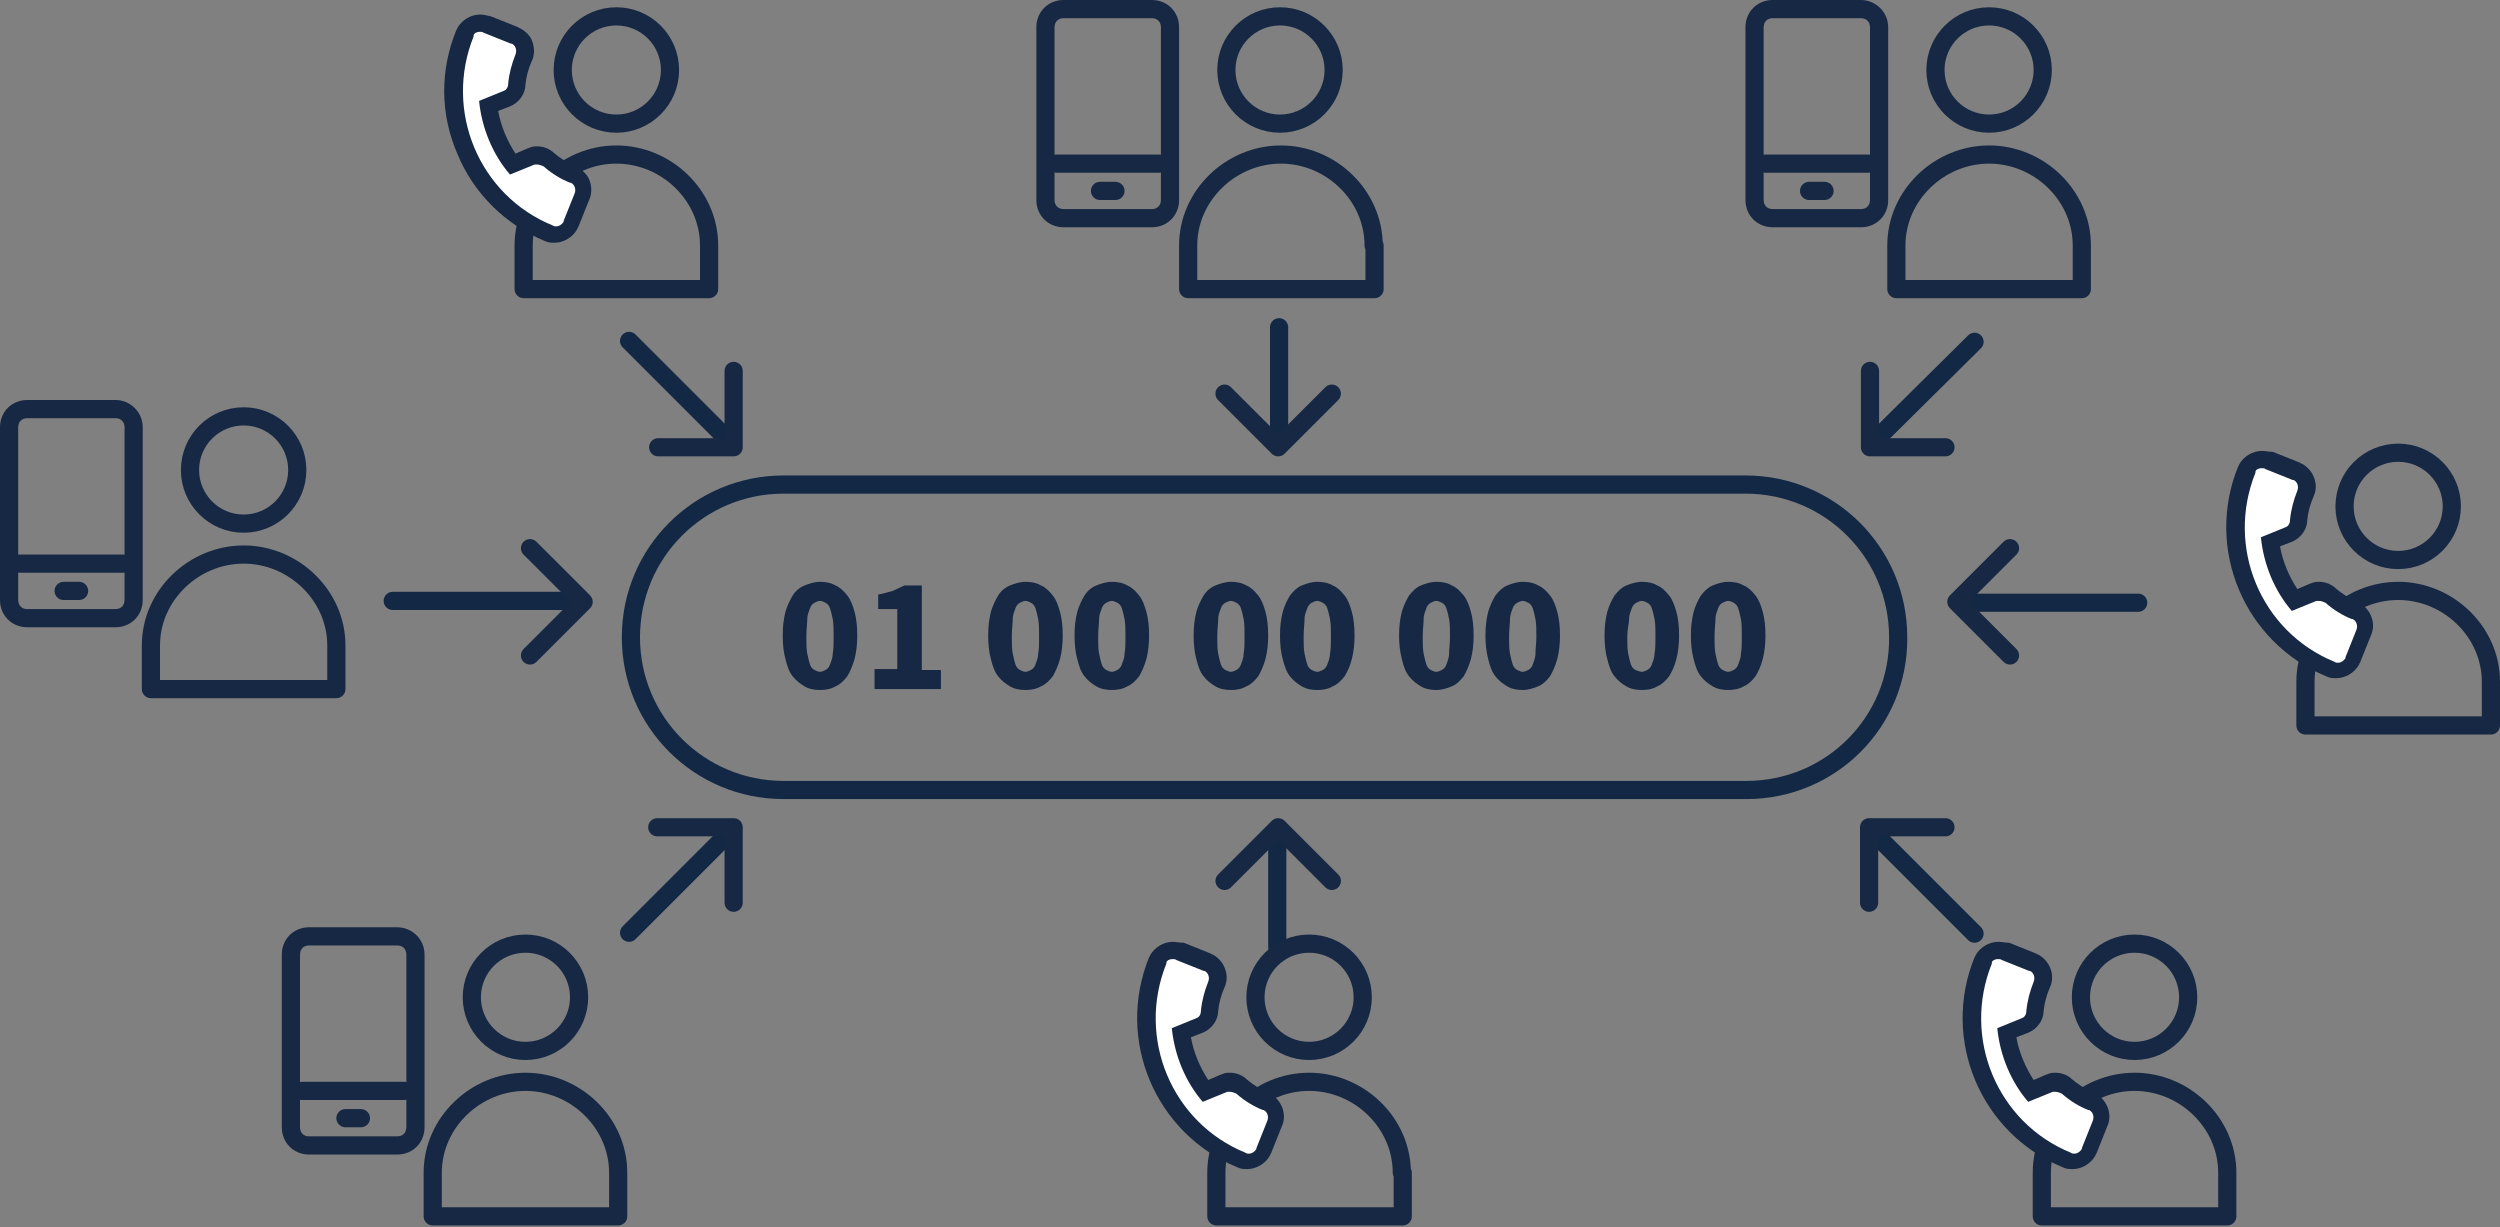 <svg height="135" viewBox="0 0 275 135" width="275" xmlns="http://www.w3.org/2000/svg"><rect x="0" y="0" width="275" height="135" fill="#808080" stroke="none"/><g fill="none" fill-rule="evenodd"><path d="m192.1 86.9h-105.9c-9.3 0-16.8-7.5-16.8-16.8s7.5-16.8 16.8-16.8h105.8c9.3 0 16.8 7.5 16.8 16.8.1 9.3-7.4 16.8-16.7 16.8z" stroke="#122844" stroke-width="2"/><path d="m90.2 75.9c-.6 0-1.2-.1-1.7-.4s-.9-.6-1.3-1.1-.6-1.1-.8-1.9c-.2-.7-.3-1.6-.3-2.6s.1-1.8.3-2.6c.2-.7.5-1.3.8-1.8s.8-.9 1.3-1.1 1.1-.4 1.7-.4 1.2.1 1.7.4c.5.2.9.6 1.3 1.1s.6 1.1.8 1.8.3 1.6.3 2.6-.1 1.8-.3 2.6c-.2.7-.5 1.4-.8 1.9-.4.5-.8.9-1.3 1.1-.5.3-1.1.4-1.7.4zm0-2c.2 0 .4-.1.6-.2s.4-.3.5-.6.3-.7.3-1.2c.1-.5.1-1.1.1-1.9s0-1.4-.1-1.9-.2-.9-.3-1.2-.3-.5-.5-.6-.4-.2-.6-.2-.4.1-.6.2-.4.3-.5.6-.3.7-.3 1.2-.1 1.1-.1 1.9 0 1.4.1 1.9.2.9.3 1.2.3.5.5.6.4.2.6.2zm6 1.8v-2.1h2.5v-6.6h-2.1v-1.6c.6-.1 1.2-.3 1.6-.4.4-.2.9-.4 1.3-.6h1.9v9.3h2.1v2.1h-7.3zm16.6.2c-.6 0-1.2-.1-1.7-.4s-.9-.6-1.3-1.1-.6-1.1-.8-1.9c-.2-.7-.3-1.6-.3-2.6s.1-1.8.3-2.6c.2-.7.5-1.3.8-1.8s.8-.9 1.3-1.1 1.1-.4 1.7-.4 1.2.1 1.7.4c.5.2.9.6 1.3 1.1s.6 1.1.8 1.8.3 1.6.3 2.6-.1 1.8-.3 2.6c-.2.7-.5 1.4-.8 1.9-.4.5-.8.9-1.3 1.1-.5.3-1.1.4-1.7.4zm0-2c.2 0 .4-.1.6-.2s.4-.3.5-.6.3-.7.3-1.2c.1-.5.1-1.1.1-1.9s0-1.4-.1-1.9-.2-.9-.3-1.2-.3-.5-.5-.6-.4-.2-.6-.2-.4.1-.6.2-.4.3-.5.6-.3.7-.3 1.2-.1 1.1-.1 1.9 0 1.4.1 1.9.2.9.3 1.2.3.5.5.6.4.2.6.2zm9.5 2c-.6 0-1.2-.1-1.7-.4s-.9-.6-1.3-1.1-.6-1.1-.8-1.9c-.2-.7-.3-1.6-.3-2.6s.1-1.8.3-2.6c.2-.7.5-1.3.8-1.8s.8-.9 1.3-1.1 1.1-.4 1.7-.4 1.2.1 1.7.4c.5.2.9.6 1.3 1.1s.6 1.1.8 1.8.3 1.6.3 2.6-.1 1.8-.3 2.6c-.2.7-.5 1.4-.8 1.9-.4.5-.8.9-1.3 1.1-.5.3-1.1.4-1.7.4zm0-2c.2 0 .4-.1.6-.2s.4-.3.5-.6.3-.7.3-1.2c.1-.5.1-1.1.1-1.9s0-1.4-.1-1.9-.2-.9-.3-1.2-.3-.5-.5-.6-.4-.2-.6-.2-.4.1-.6.2-.4.3-.5.6-.3.7-.3 1.2-.1 1.1-.1 1.9 0 1.4.1 1.9.2.9.3 1.2.3.5.5.6.4.2.6.2zm13.1 2c-.6 0-1.2-.1-1.7-.4s-.9-.6-1.3-1.1-.6-1.1-.8-1.9c-.2-.7-.3-1.6-.3-2.6s.1-1.8.3-2.6c.2-.7.5-1.3.8-1.8s.8-.9 1.3-1.1 1.1-.4 1.7-.4 1.2.1 1.7.4c.5.2.9.6 1.3 1.1s.6 1.1.8 1.8.3 1.6.3 2.6-.1 1.8-.3 2.6c-.2.7-.5 1.4-.8 1.9-.4.5-.8.9-1.3 1.1-.5.3-1.1.4-1.7.4zm0-2c.2 0 .4-.1.6-.2s.4-.3.5-.6.3-.7.3-1.2c.1-.5.1-1.1.1-1.9s0-1.4-.1-1.9-.2-.9-.3-1.2-.3-.5-.5-.6-.4-.2-.6-.2-.4.1-.6.2-.4.3-.5.6-.3.7-.3 1.2-.1 1.1-.1 1.9 0 1.4.1 1.9.2.9.3 1.2.3.5.5.6.4.2.6.2zm9.5 2c-.6 0-1.2-.1-1.7-.4s-.9-.6-1.3-1.1-.6-1.1-.8-1.9c-.2-.7-.3-1.6-.3-2.6s.1-1.8.3-2.6c.2-.7.5-1.3.8-1.8.4-.5.8-.9 1.3-1.1s1.1-.4 1.7-.4 1.2.1 1.7.4c.5.2.9.6 1.3 1.1s.6 1.1.8 1.8.3 1.6.3 2.6-.1 1.8-.3 2.6-.5 1.4-.8 1.9c-.4.5-.8.9-1.3 1.1-.5.3-1.1.4-1.7.4zm0-2c.2 0 .4-.1.6-.2s.4-.3.5-.6.3-.7.3-1.2c.1-.5.1-1.1.1-1.9s0-1.4-.1-1.9-.2-.9-.3-1.2-.3-.5-.5-.6-.4-.2-.6-.2-.4.1-.6.2-.4.3-.5.6-.3.7-.3 1.2-.1 1.1-.1 1.9 0 1.4.1 1.9.2.9.3 1.2.3.5.5.6.4.2.6.2zm13.1 2c-.6 0-1.2-.1-1.7-.4s-.9-.6-1.3-1.1-.6-1.1-.8-1.9-.3-1.6-.3-2.6.1-1.8.3-2.6c.2-.7.5-1.3.8-1.8.4-.5.8-.9 1.3-1.1s1.1-.4 1.7-.4 1.2.1 1.7.4c.5.2.9.6 1.3 1.1s.6 1.1.8 1.8.3 1.6.3 2.6-.1 1.8-.3 2.6c-.2.7-.5 1.4-.8 1.9-.4.5-.8.9-1.3 1.1s-1.1.4-1.7.4zm0-2c.2 0 .4-.1.6-.2s.4-.3.5-.6.3-.7.3-1.2.1-1.1.1-1.9 0-1.4-.1-1.9-.2-.9-.3-1.2-.3-.5-.5-.6-.4-.2-.6-.2-.4.1-.6.2-.4.3-.5.6-.3.7-.3 1.2-.1 1.1-.1 1.9 0 1.4.1 1.9.2.9.3 1.2.3.5.5.6.4.2.6.2zm9.5 2c-.6 0-1.2-.1-1.7-.4s-.9-.6-1.3-1.1-.6-1.1-.8-1.9-.3-1.6-.3-2.6.1-1.8.3-2.6c.2-.7.5-1.3.8-1.8.4-.5.8-.9 1.3-1.1s1.1-.4 1.7-.4 1.2.1 1.7.4c.5.2.9.6 1.3 1.1s.6 1.1.8 1.8.3 1.6.3 2.6-.1 1.8-.3 2.6c-.2.7-.5 1.4-.8 1.9-.4.5-.8.9-1.3 1.1s-1.1.4-1.7.4zm0-2c.2 0 .4-.1.6-.2s.4-.3.5-.6.3-.7.3-1.2.1-1.1.1-1.9 0-1.4-.1-1.9-.2-.9-.3-1.2-.3-.5-.5-.6-.4-.2-.6-.2-.4.1-.6.2-.4.3-.5.6-.3.7-.3 1.2-.1 1.1-.1 1.9 0 1.4.1 1.9.2.9.3 1.2.3.5.5.6.4.2.6.2zm13.1 2c-.6 0-1.2-.1-1.7-.4s-.9-.6-1.3-1.1-.6-1.1-.8-1.9c-.2-.7-.3-1.6-.3-2.6s.1-1.8.3-2.6c.2-.7.5-1.3.8-1.8.4-.5.8-.9 1.3-1.1s1.1-.4 1.7-.4 1.2.1 1.7.4c.5.2.9.6 1.3 1.1s.6 1.1.8 1.8.3 1.6.3 2.6-.1 1.8-.3 2.6-.5 1.4-.8 1.9c-.4.5-.8.9-1.3 1.1-.5.3-1.1.4-1.7.4zm0-2c.2 0 .4-.1.6-.2s.4-.3.5-.6.3-.7.3-1.2c.1-.5.1-1.1.1-1.9s0-1.4-.1-1.9-.2-.9-.3-1.2-.3-.5-.5-.6-.4-.2-.6-.2-.4.1-.6.2-.4.3-.5.6-.3.7-.3 1.2-.2 1.1-.2 1.9 0 1.4.1 1.9.2.9.3 1.2.3.5.5.6c.3.1.5.2.7.2zm9.5 2c-.6 0-1.2-.1-1.7-.4s-.9-.6-1.3-1.1-.6-1.1-.8-1.9c-.2-.7-.3-1.6-.3-2.6s.1-1.8.3-2.6c.2-.7.5-1.3.8-1.8.4-.5.8-.9 1.3-1.1s1.1-.4 1.7-.4 1.2.1 1.7.4c.5.2.9.6 1.3 1.1s.6 1.1.8 1.8.3 1.6.3 2.6-.1 1.8-.3 2.6-.5 1.4-.8 1.9c-.4.5-.8.9-1.3 1.1-.5.3-1.1.4-1.7.4zm0-2c.2 0 .4-.1.6-.2s.4-.3.5-.6.3-.7.3-1.2c.1-.5.1-1.1.1-1.9s0-1.4-.1-1.9-.2-.9-.3-1.2-.3-.5-.5-.6-.4-.2-.6-.2-.4.1-.6.2-.4.3-.5.6-.3.7-.3 1.2-.1 1.1-.1 1.9 0 1.4.1 1.9.2.9.3 1.2.3.5.5.6.4.2.6.2z" fill="#162843" fill-rule="nonzero"/><g stroke-linecap="round" stroke-linejoin="round" stroke-width="2"><g><path d="m43.2 66.1h19.6" stroke="#122844"/><path d="m58.3 60.3 5.9 5.9-5.9 5.9" stroke="#162843"/></g><g><path d="m140.7 36v11.8" stroke="#122844"/><path d="m146.5 43.3-5.9 5.9-5.9-5.9" stroke="#162843"/></g><g><path d="m69.2 37.5 10.6 10.6" stroke="#122844"/><path d="m80.7 40.8v8.4h-8.3" stroke="#162843"/></g><g><path d="m217.2 37.6-10.6 10.5" stroke="#122844"/><path d="m205.7 40.8v8.4h8.3" stroke="#162843"/></g><g><path d="m140.5 104.2v-11.8" stroke="#122844"/><path d="m134.7 96.9 5.9-5.9 5.9 5.9" stroke="#162843"/></g><g><path d="m217.2 102.7-10.7-10.7" stroke="#122844"/><path d="m205.6 99.3v-8.3h8.4" stroke="#162843"/></g><g><path d="m69.2 102.6 10.6-10.6" stroke="#122844"/><path d="m80.7 99.3v-8.3h-8.4" stroke="#162843"/></g><g><path d="m235.2 66.3h-18.7" stroke="#122844"/><path d="m221.1 72.1-5.9-5.9 5.9-5.9" stroke="#162843"/></g><path d="m2.2 62h11.3" stroke="#162843"/></g><path d="m12.7 46c.6 0 1 .4 1 1v19c0 .6-.4 1-1 1h-9.7c-.6 0-1-.4-1-1v-19c0-.6.4-1 1-1zm0-2h-9.7c-1.7 0-3 1.3-3 3v19c0 1.7 1.3 3 3 3h9.7c1.7 0 3-1.3 3-3v-19c0-1.7-1.4-3-3-3z" fill="#162843" fill-rule="nonzero"/><path d="m7 65h1.7" stroke="#162843" stroke-linecap="round" stroke-linejoin="round" stroke-width="2"/><g stroke="#162843" stroke-linecap="round" stroke-linejoin="round" stroke-width="2" transform="translate(16 45)"><circle cx="10.8" cy="6.7" r="5.9"/><path d="m21 26c0-5.5-4.7-10-10.2-10s-10.2 4.5-10.2 10v4.8h20.4z"/></g><path d="m116.2 18h11.3" stroke="#162843" stroke-linecap="round" stroke-linejoin="round" stroke-width="2"/><path d="m126.7 2c.6 0 1 .4 1 1v19c0 .6-.4 1-1 1h-9.7c-.6 0-1-.4-1-1v-19c0-.6.4-1 1-1zm0-2h-9.7c-1.7 0-3 1.3-3 3v19c0 1.7 1.3 3 3 3h9.7c1.7 0 3-1.3 3-3v-19c0-1.7-1.3-3-3-3z" fill="#162843" fill-rule="nonzero"/><path d="m121 21h1.7" stroke="#162843" stroke-linecap="round" stroke-linejoin="round" stroke-width="2"/><g stroke="#162843" stroke-linecap="round" stroke-linejoin="round" stroke-width="2" transform="translate(130 1)"><circle cx="10.8" cy="6.7" r="5.9"/><path d="m21.1 26c0-5.5-4.7-10-10.2-10s-10.2 4.5-10.2 10v4.8h20.5v-4.8z"/></g><path d="m194.2 18h11.3" stroke="#162843" stroke-linecap="round" stroke-linejoin="round" stroke-width="2"/><path d="m204.7 2c.6 0 1 .4 1 1v19c0 .6-.4 1-1 1h-9.7c-.6 0-1-.4-1-1v-19c0-.6.4-1 1-1zm0-2h-9.7c-1.7 0-3 1.3-3 3v19c0 1.7 1.3 3 3 3h9.7c1.7 0 3-1.3 3-3v-19c0-1.7-1.4-3-3-3z" fill="#162843" fill-rule="nonzero"/><path d="m199 21h1.7" stroke="#162843" stroke-linecap="round" stroke-linejoin="round" stroke-width="2"/><g stroke="#162843" stroke-linecap="round" stroke-linejoin="round" stroke-width="2" transform="translate(208 1)"><circle cx="10.8" cy="6.7" r="5.9"/><path d="m21 26c0-5.5-4.7-10-10.2-10s-10.2 4.5-10.2 10v4.8h20.4z"/></g><path d="m33.2 120h11.3" stroke="#162843" stroke-linecap="round" stroke-linejoin="round" stroke-width="2"/><path d="m43.7 104c.6 0 1 .4 1 1v19c0 .6-.4 1-1 1h-9.7c-.6 0-1-.4-1-1v-19c0-.6.4-1 1-1zm0-2h-9.7c-1.7 0-3 1.3-3 3v19c0 1.7 1.3 3 3 3h9.7c1.7 0 3-1.3 3-3v-19c0-1.7-1.4-3-3-3z" fill="#162843" fill-rule="nonzero"/><path d="m38 123h1.7" stroke="#162843" stroke-linecap="round" stroke-linejoin="round" stroke-width="2"/><g stroke="#162843" stroke-linecap="round" stroke-linejoin="round" stroke-width="2" transform="translate(47 103)"><circle cx="10.8" cy="6.7" r="5.9"/><path d="m21 26c0-5.5-4.7-10-10.2-10s-10.2 4.5-10.2 10v4.8h20.4z"/></g><g stroke="#162843" stroke-linecap="round" stroke-linejoin="round" stroke-width="2" transform="translate(57 1)"><circle cx="10.8" cy="6.7" r="5.9"/><path d="m21 26c0-5.5-4.7-10-10.2-10s-10.2 4.5-10.2 10v4.8h20.4z"/></g><g fill-rule="nonzero"><path d="m61 25.9c-.3 0-.5-.1-.8-.2-8.6-3.5-12.7-13.4-9.2-22 0 0 0-.1.1-.1.3-.6.9-1 1.6-1 .3 0 .5.1.8.2l3 1.2s.1 0 .1.1c.9.4 1.3 1.5.9 2.4-.3.9-.6 1.8-.7 2.8 0 .8-.5 1.4-1.2 1.7l-2 .8c.4 2.4 1.3 4.6 2.7 6.4l2.1-.9h.1c.2 0 .3-.1.5-.1.4 0 .9.1 1.2.4.9.7 1.8 1.3 2.7 1.7 0 0 .1 0 .2.1.4.2.8.6.9 1s.1.9-.1 1.4l-1.3 3.1c-.2.6-.9 1-1.6 1z" fill="#fff"/><path d="m52.8 3.5c.1 0 .3 0 .4.1l3 1.2h.1c.4.2.6.7.4 1.2-.4 1-.7 2.1-.8 3.2 0 .4-.2.7-.5.8l-2.7 1.1c.3 3 1.5 5.9 3.4 8.1l2.7-1.1h.3c.2 0 .5.1.7.2.9.8 1.9 1.4 2.9 1.8h.1c.4.2.6.7.4 1.2l-1.2 3v.1c-.2.3-.5.5-.8.5-.1 0-.3 0-.4-.1-8.1-3.3-12-12.6-8.7-20.8v-.1c0-.2.3-.4.7-.4zm0-1.9c-1 0-2 .6-2.5 1.5 0 .1-.1.2-.1.2-1.8 4.4-1.8 9.2.1 13.6 1.8 4.4 5.3 7.8 9.6 9.6.4.2.7.2 1.1.2 1 0 2-.6 2.5-1.5 0-.1.1-.2.1-.2l1.2-3c.3-.6.3-1.4.1-2-.2-.7-.7-1.2-1.4-1.6-.1 0-.2-.1-.2-.1-.9-.4-1.7-.9-2.4-1.5l-.1-.1c-.5-.4-1.1-.6-1.7-.6-.2 0-.5 0-.7.1-.1 0-.2.1-.3.1l-1.4.6c-.9-1.4-1.6-3-1.9-4.7l1.3-.5c1-.4 1.7-1.4 1.7-2.4.1-.9.3-1.7.7-2.6.3-.6.3-1.3.1-2s-.7-1.2-1.4-1.6c-.1 0-.2-.1-.2-.1l-3-1.2c-.5-.1-.8-.2-1.2-.2z" fill="#162843"/></g><g stroke="#162843" stroke-linecap="round" stroke-linejoin="round" stroke-width="2" transform="translate(253 49)"><circle cx="10.8" cy="6.7" r="5.9"/><path d="m21 26c0-5.5-4.7-10-10.2-10s-10.2 4.5-10.2 10v4.8h20.4z"/></g><g fill-rule="nonzero"><path d="m257 73.9c-.3 0-.5-.1-.8-.2-4.1-1.7-7.4-4.9-9.1-9.1s-1.8-8.7 0-12.9c0 0 0-.1.1-.1.3-.6.9-1 1.6-1 .3 0 .5.1.8.2l3 1.2s.1 0 .1.1c.4.2.8.6.9 1 .2.5.1.9-.1 1.4-.3.9-.6 1.8-.7 2.8 0 .8-.5 1.4-1.2 1.7l-2 .8c.4 2.4 1.3 4.6 2.7 6.4l2.1-.9h.1c.2 0 .3-.1.5-.1.4 0 .8.1 1.2.4.9.7 1.8 1.3 2.7 1.7 0 0 .1 0 .2.1.4.2.8.6.9 1 .2.5.1.9-.1 1.4 0 0-1.2 3.1-1.3 3.1-.2.6-.9 1-1.6 1z" fill="#fff"/><path d="m248.8 51.5c.1 0 .3 0 .4.1l3 1.2h.1c.4.2.6.7.4 1.2-.4 1-.7 2.1-.8 3.2 0 .4-.2.7-.5.8l-2.7 1.1c.3 3 1.5 5.9 3.4 8.1l2.7-1.1h.3c.2 0 .5.1.7.2.9.8 1.9 1.4 2.9 1.8h.1c.4.2.6.7.4 1.2l-1.2 3v.1c-.2.3-.5.5-.8.5-.1 0-.3 0-.4-.1-8.1-3.3-12-12.6-8.7-20.8v-.1c0-.2.3-.4.7-.4zm0-1.9c-1 0-2 .6-2.5 1.5 0 .1-.1.2-.1.2-3.7 9.1.7 19.4 9.7 23.1.4.2.7.2 1.1.2 1 0 2-.6 2.5-1.5 0-.1.1-.2.1-.2l1.2-3c.6-1.3 0-2.9-1.3-3.6-.1 0-.2-.1-.2-.1-.9-.4-1.7-.9-2.4-1.5l-.1-.1c-.5-.4-1.1-.6-1.7-.6-.2 0-.5 0-.7.1-.1 0-.2.1-.3.1l-1.4.6c-.9-1.4-1.6-3-1.9-4.7l1.3-.5c1-.4 1.7-1.4 1.7-2.4.1-.9.3-1.7.7-2.6.6-1.3 0-2.9-1.3-3.6-.1 0-.2-.1-.2-.1l-3-1.2c-.5 0-.8-.1-1.2-.1z" fill="#162843"/></g><g stroke="#162843" stroke-linecap="round" stroke-linejoin="round" stroke-width="2" transform="translate(224 103)"><circle cx="10.8" cy="6.7" r="5.9"/><path d="m21 26c0-5.5-4.7-10-10.2-10s-10.2 4.5-10.2 10v4.8h20.4z"/></g><g fill-rule="nonzero"><path d="m228 127.9c-.3 0-.5-.1-.8-.2-4.1-1.7-7.4-4.9-9.1-9.1s-1.8-8.7 0-12.9c0 0 0-.1.1-.1.3-.6.9-1 1.6-1 .3 0 .5.1.8.2l3 1.2s.1 0 .1.1c.4.2.8.6.9 1 .2.5.1.9-.1 1.4-.3.9-.6 1.8-.7 2.8 0 .8-.5 1.4-1.2 1.7l-2 .8c.4 2.4 1.3 4.6 2.7 6.4l2.1-.9h.1c.2 0 .3-.1.5-.1.4 0 .8.1 1.2.4.9.7 1.8 1.3 2.7 1.7 0 0 .1 0 .2.1.4.2.8.6.9 1 .2.5.1.9-.1 1.4 0 0-1.2 3.1-1.3 3.1-.2.6-.9 1-1.6 1z" fill="#fff"/><path d="m219.8 105.5c.1 0 .3 0 .4.1l3 1.2h.1c.4.2.6.7.4 1.2-.4 1-.7 2.1-.8 3.2 0 .4-.2.7-.5.8l-2.7 1.1c.3 3 1.5 5.9 3.4 8.1l2.7-1.1h.3c.2 0 .5.1.7.2.9.8 1.9 1.4 2.9 1.8h.1c.4.2.6.7.4 1.2l-1.2 3v.1c-.2.3-.5.5-.8.5-.1 0-.3 0-.4-.1-8.1-3.3-12-12.6-8.7-20.8v-.1c0-.2.3-.4.7-.4zm0-1.9c-1 0-2 .6-2.5 1.5 0 .1-.1.2-.1.2-3.7 9.1.7 19.4 9.7 23.1.4.2.7.2 1.1.2 1 0 2-.6 2.5-1.5 0-.1.1-.2.1-.2l1.2-3c.6-1.3 0-2.9-1.3-3.6-.1 0-.2-.1-.2-.1-.9-.4-1.7-.9-2.4-1.5l-.1-.1c-.5-.4-1.1-.6-1.7-.6-.2 0-.5 0-.7.1-.1 0-.2.1-.3.1l-1.4.6c-.9-1.4-1.6-3-1.9-4.7l1.3-.5c1-.4 1.7-1.4 1.7-2.4.1-.9.3-1.7.7-2.6.6-1.3 0-2.9-1.3-3.6-.1 0-.2-.1-.2-.1l-3-1.2c-.5 0-.8-.1-1.2-.1z" fill="#162843"/></g><g stroke="#162843" stroke-linecap="round" stroke-linejoin="round" stroke-width="2" transform="translate(133 103)"><circle cx="11" cy="6.7" r="5.9"/><path d="m21.2 26c0-5.5-4.7-10-10.2-10s-10.2 4.5-10.2 10v4.8h20.5v-4.8z"/></g><g fill-rule="nonzero"><path d="m137.2 127.9c-.3 0-.5-.1-.8-.2-8.6-3.5-12.7-13.4-9.2-22 0 0 0-.1.1-.1.3-.6.9-1 1.6-1 .3 0 .5.1.8.2l3 1.2s.1 0 .1.1c.9.4 1.3 1.5.9 2.4-.3.9-.6 1.8-.7 2.8 0 .8-.5 1.4-1.2 1.7l-2 .8c.4 2.4 1.3 4.6 2.7 6.4l2.1-.9h.1c.2 0 .3-.1.5-.1.4 0 .9.1 1.2.4.9.7 1.8 1.3 2.7 1.7 0 0 .1 0 .2.1.9.4 1.3 1.5.8 2.4l-1.3 3.1c-.2.6-.9 1-1.6 1z" fill="#fff"/><path d="m129 105.5c.1 0 .3 0 .4.1l3 1.2h.1c.4.2.6.7.4 1.2-.4 1-.7 2.1-.8 3.2 0 .4-.2.7-.5.8l-2.7 1.1c.3 3 1.5 5.9 3.4 8.1l2.7-1.1h.3c.2 0 .5.1.7.2.9.8 1.9 1.4 2.9 1.8h.1c.4.2.6.7.4 1.2l-1.2 3v.1c-.2.3-.5.5-.8.5-.1 0-.3 0-.4-.1-8.1-3.3-12-12.6-8.7-20.8v-.1c0-.2.3-.4.7-.4zm0-1.9c-1 0-2 .6-2.5 1.5 0 .1-.1.2-.1.2-3.7 9.1.7 19.4 9.7 23.1.4.2.7.2 1.1.2 1 0 2-.6 2.5-1.5 0-.1.1-.2.1-.2l1.2-3c.6-1.3 0-2.9-1.3-3.6-.1 0-.2-.1-.2-.1-.9-.4-1.7-.9-2.4-1.5l-.1-.1c-.5-.4-1.1-.6-1.7-.6-.2 0-.5 0-.7.1-.1 0-.2.1-.3.1l-1.4.6c-.9-1.4-1.6-3-1.9-4.7l1.3-.5c1-.4 1.7-1.4 1.7-2.4.1-.9.3-1.7.7-2.6.6-1.3 0-2.9-1.3-3.6-.1 0-.2-.1-.2-.1l-3-1.2c-.5 0-.9-.1-1.2-.1z" fill="#162843"/></g></g></svg>